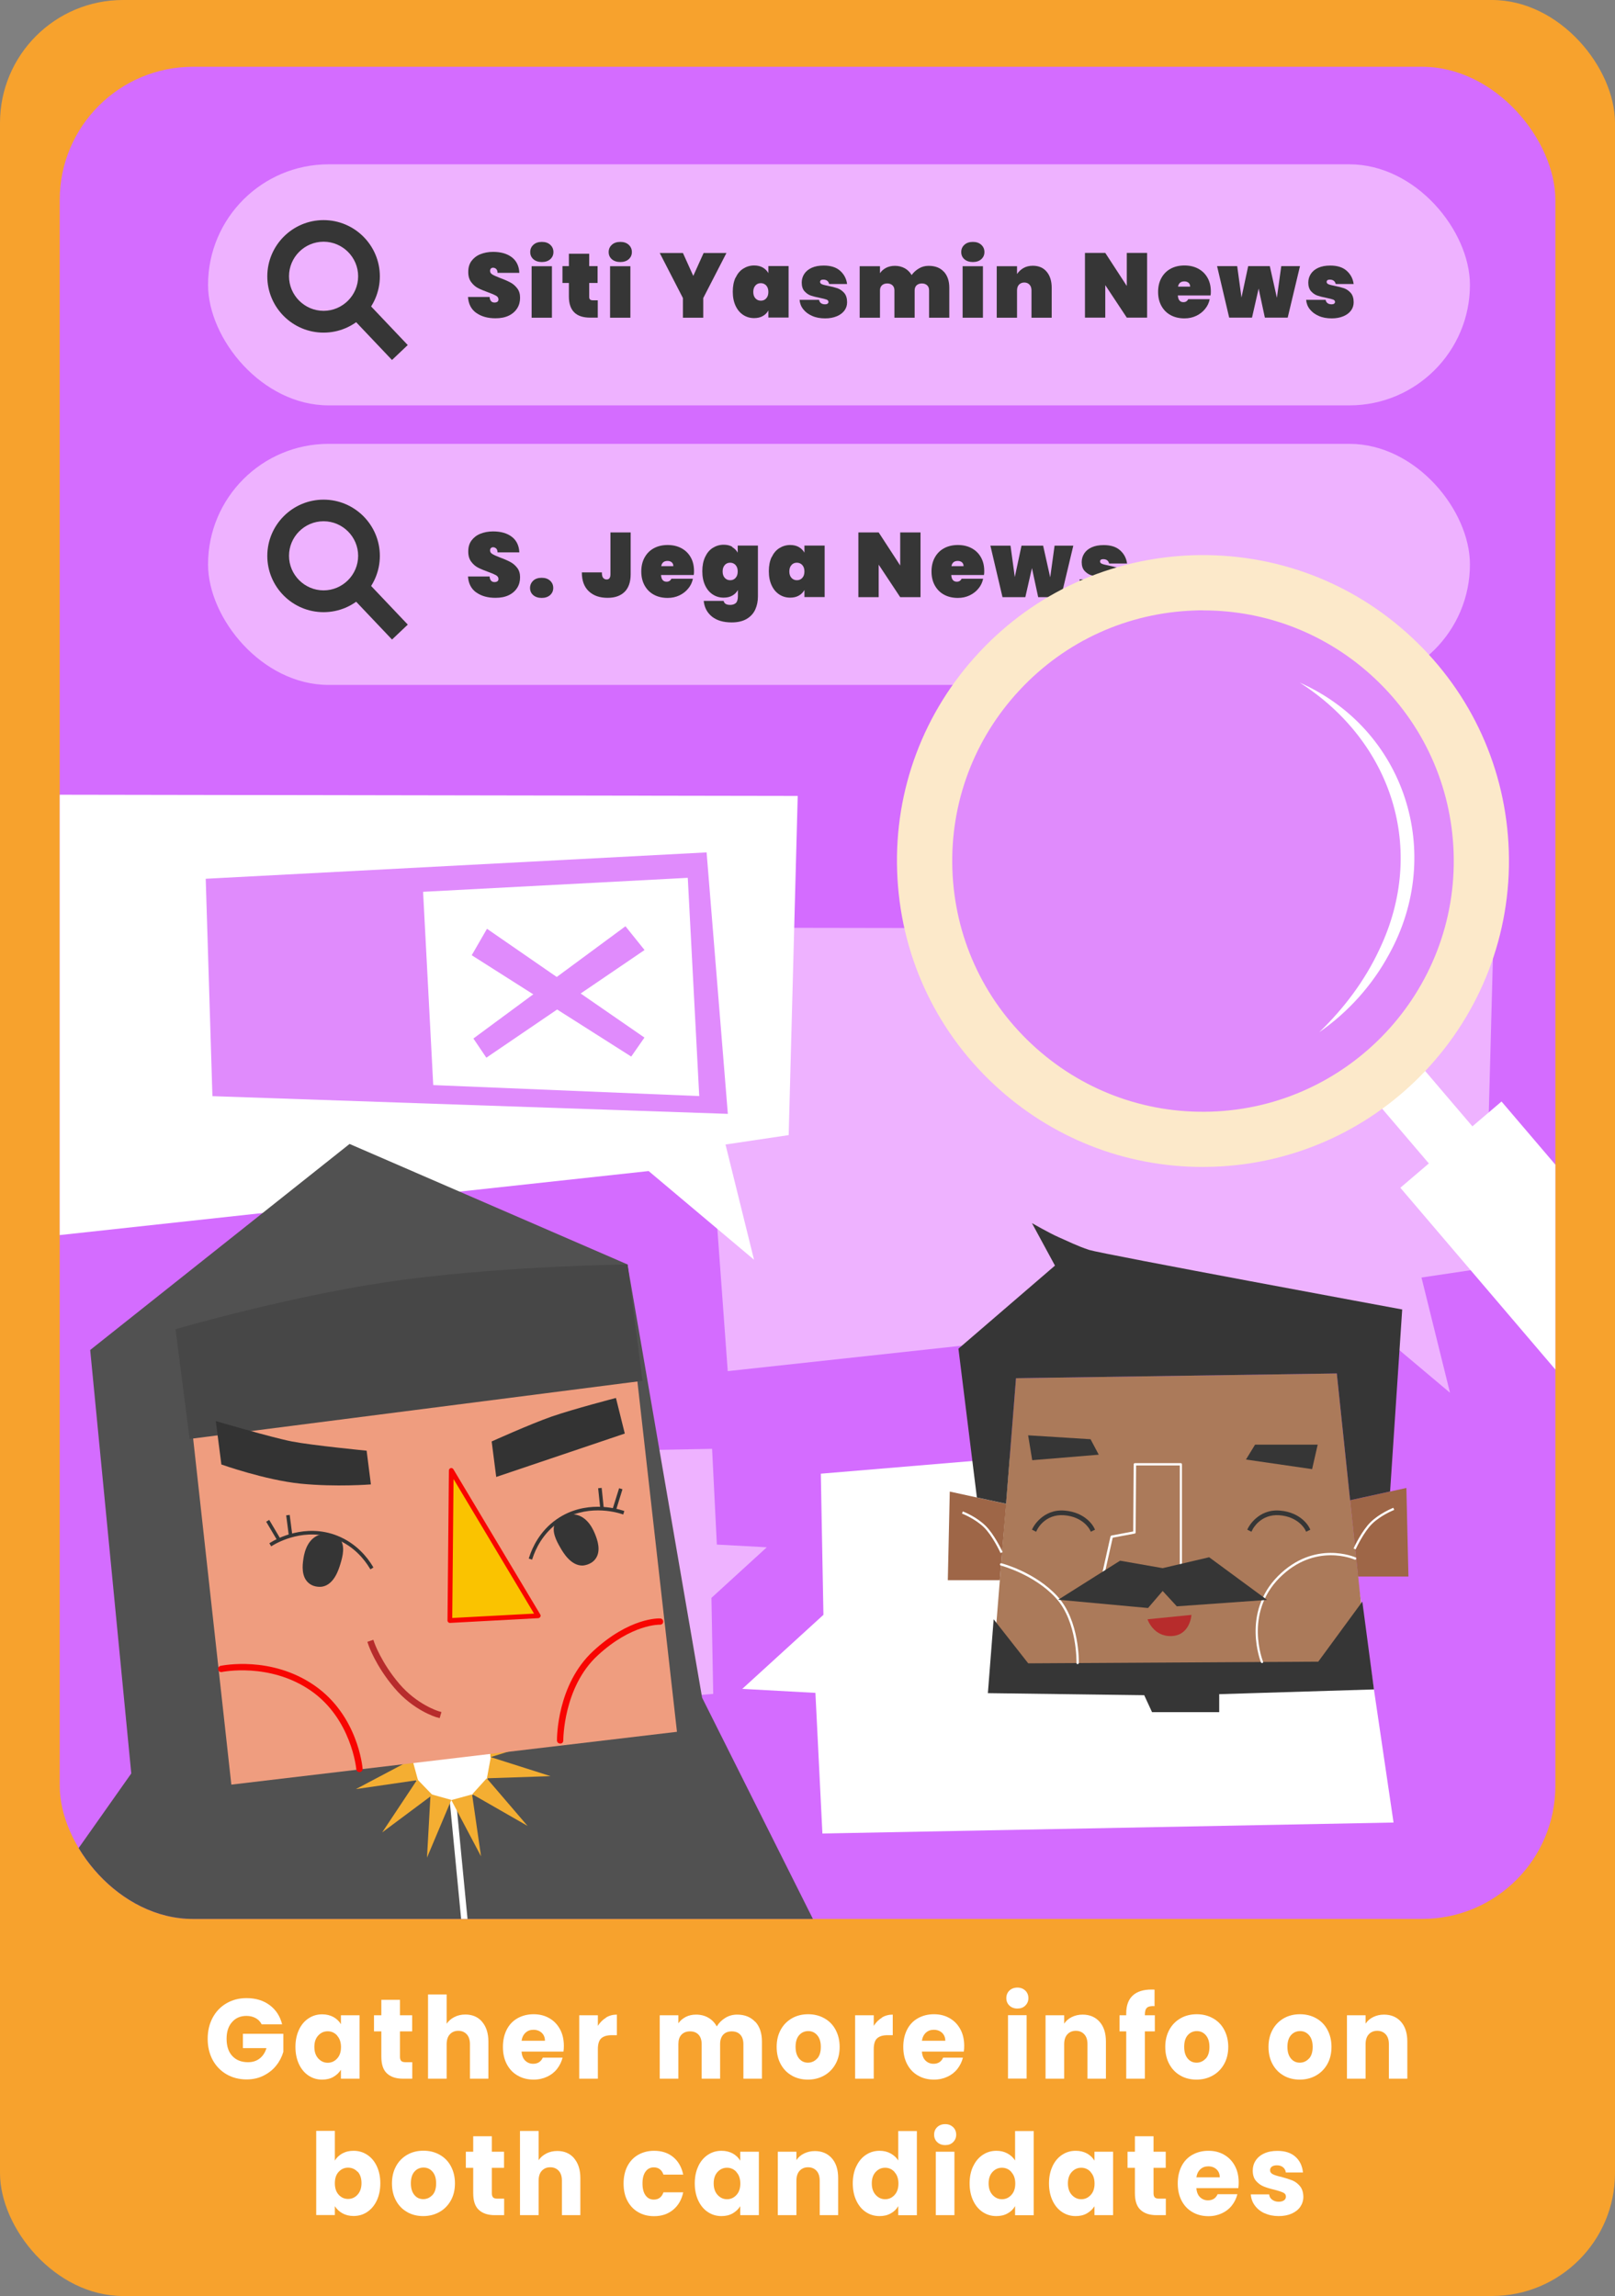 <?xml version="1.0" encoding="UTF-8"?>
<svg id="Layer_2" data-name="Layer 2" xmlns="http://www.w3.org/2000/svg" xmlns:xlink="http://www.w3.org/1999/xlink" viewBox="0 0 173.34 246.49">
  <rect x="0" y="0" width="173.34" height="246.49" fill="#808080" stroke="none"/>
  <defs>
    <style>
      .cls-1 {
        fill: #fff;
      }

      .cls-2 {
        fill: #ef9d7f;
      }

      .cls-3 {
        fill: #363636;
      }

      .cls-4 {
        fill: #eeb2ff;
      }

      .cls-5 {
        fill: #fac300;
      }

      .cls-6 {
        fill: #333;
      }

      .cls-7 {
        fill: #fce9ca;
      }

      .cls-8 {
        fill: #f80500;
      }

      .cls-9 {
        fill: #ab7a5a;
      }

      .cls-10 {
        fill: #f4ae32;
      }

      .cls-11 {
        clip-path: url(#clippath);
      }

      .cls-12 {
        fill: none;
      }

      .cls-13 {
        fill: #353535;
      }

      .cls-14 {
        fill: #474747;
      }

      .cls-15 {
        fill: #515151;
      }

      .cls-16 {
        fill: #9e6647;
      }

      .cls-17 {
        fill: #b72c2c;
      }

      .cls-18 {
        fill: #e08bfc;
      }

      .cls-19 {
        fill: #d46cff;
      }

      .cls-20 {
        fill: #f7a22d;
      }
    </style>
    <clipPath id="clippath">
      <rect class="cls-12" x="6.41" y="7.17" width="160.53" height="198.84" rx="14.3" ry="14.3"/>
    </clipPath>
  </defs>
  <rect class="cls-20" width="173.34" height="246.49" rx="13.2" ry="13.2"/>
  <g>
    <path class="cls-1" d="M28.07,217.3c-.15-.29-.36-.5-.64-.65-.28-.15-.6-.23-.98-.23-.65,0-1.16,.22-1.55,.67-.39,.44-.58,1.04-.58,1.78,0,.79,.2,1.41,.61,1.85,.41,.44,.97,.67,1.69,.67,.49,0,.9-.13,1.24-.39s.59-.63,.74-1.12h-2.53v-1.54h4.34v1.94c-.15,.52-.4,1.01-.75,1.45-.35,.45-.8,.81-1.35,1.09-.54,.28-1.16,.42-1.84,.42-.81,0-1.53-.19-2.17-.56-.63-.37-1.13-.89-1.48-1.54-.35-.66-.53-1.41-.53-2.26s.18-1.6,.53-2.26c.35-.66,.85-1.18,1.48-1.55,.63-.37,1.35-.56,2.16-.56,.98,0,1.81,.25,2.48,.75,.67,.5,1.12,1.18,1.34,2.06h-2.21Z"/>
    <path class="cls-1" d="M32.09,217.9c.25-.53,.6-.94,1.03-1.22,.44-.29,.92-.43,1.46-.43,.46,0,.86,.1,1.21,.29,.35,.2,.61,.45,.8,.77v-.96h2v6.81h-2v-.96c-.2,.32-.47,.57-.81,.77-.35,.2-.75,.29-1.21,.29-.53,0-1.01-.14-1.45-.43-.44-.29-.78-.7-1.03-1.23s-.38-1.15-.38-1.85,.13-1.32,.38-1.84Zm4.09,.62c-.28-.3-.61-.45-1.01-.45s-.73,.15-1.01,.45-.42,.71-.42,1.23,.14,.93,.42,1.24c.28,.3,.61,.46,1.01,.46s.73-.15,1.01-.45c.28-.3,.42-.71,.42-1.23s-.14-.93-.42-1.23Z"/>
    <path class="cls-1" d="M44.25,221.39v1.77h-1.02c-.72,0-1.29-.19-1.69-.56-.41-.37-.61-.97-.61-1.81v-2.71h-.79v-1.73h.79v-1.66h2v1.66h1.31v1.73h-1.31v2.74c0,.2,.05,.35,.14,.44,.09,.09,.25,.13,.47,.13h.71Z"/>
    <path class="cls-1" d="M51.74,217.05c.45,.52,.68,1.23,.68,2.13v3.98h-1.98v-3.7c0-.46-.11-.81-.34-1.06-.23-.25-.53-.38-.91-.38s-.68,.13-.91,.38c-.23,.25-.34,.61-.34,1.06v3.7h-2v-9.04h2v3.14c.2-.3,.48-.54,.83-.72,.35-.18,.74-.27,1.18-.27,.75,0,1.35,.26,1.8,.78Z"/>
    <path class="cls-1" d="M60.5,220.25h-4.52c.03,.42,.16,.75,.39,.97s.51,.34,.85,.34c.5,0,.84-.22,1.04-.66h2.12c-.11,.45-.31,.85-.59,1.21s-.64,.64-1.07,.84c-.43,.2-.91,.31-1.44,.31-.64,0-1.21-.14-1.71-.43-.5-.28-.89-.69-1.17-1.22s-.42-1.15-.42-1.86,.14-1.33,.41-1.86,.66-.94,1.16-1.22,1.07-.43,1.72-.43,1.19,.14,1.68,.42c.49,.28,.87,.67,1.15,1.18,.28,.51,.42,1.11,.42,1.8,0,.2-.01,.4-.04,.61Zm-2.01-1.16c0-.36-.12-.64-.35-.86-.23-.21-.53-.32-.88-.32s-.62,.1-.85,.31-.37,.49-.43,.87h2.5Z"/>
    <path class="cls-1" d="M65.04,216.6c.35-.22,.74-.32,1.17-.32v2.21h-.55c-.5,0-.87,.11-1.12,.33-.25,.22-.37,.62-.37,1.18v3.16h-2v-6.81h2v1.14c.23-.37,.53-.67,.88-.88Z"/>
    <path class="cls-1" d="M81.06,217.04c.48,.51,.72,1.23,.72,2.14v3.98h-1.99v-3.7c0-.44-.11-.78-.33-1.02s-.53-.36-.92-.36-.7,.12-.92,.36-.33,.58-.33,1.02v3.7h-1.98v-3.7c0-.44-.11-.78-.33-1.02s-.53-.36-.92-.36-.69,.12-.92,.36-.33,.58-.33,1.02v3.7h-2v-6.81h2v.86c.2-.29,.47-.51,.79-.68,.33-.17,.7-.25,1.11-.25,.49,0,.93,.11,1.31,.33s.69,.53,.91,.94c.23-.38,.53-.68,.92-.92,.39-.24,.81-.35,1.27-.35,.81,0,1.45,.26,1.93,.77Z"/>
    <path class="cls-1" d="M85,222.83c-.51-.28-.91-.69-1.2-1.22s-.44-1.15-.44-1.86,.15-1.32,.44-1.85,.7-.94,1.21-1.23,1.09-.43,1.73-.43,1.21,.14,1.73,.43,.92,.69,1.21,1.23,.44,1.15,.44,1.85-.15,1.32-.45,1.85-.71,.94-1.23,1.23c-.52,.29-1.1,.43-1.73,.43s-1.21-.14-1.72-.43Zm2.7-1.82c.27-.29,.4-.71,.4-1.26s-.13-.96-.39-1.26-.58-.44-.96-.44-.71,.14-.97,.43-.39,.71-.39,1.26,.13,.96,.38,1.26,.57,.44,.95,.44,.71-.15,.98-.44Z"/>
    <path class="cls-1" d="M94.65,216.6c.35-.22,.74-.32,1.17-.32v2.21h-.55c-.5,0-.87,.11-1.12,.33-.25,.22-.37,.62-.37,1.18v3.16h-2v-6.81h2v1.14c.23-.37,.53-.67,.88-.88Z"/>
    <path class="cls-1" d="M103.47,220.25h-4.52c.03,.42,.16,.75,.39,.97s.51,.34,.85,.34c.5,0,.84-.22,1.04-.66h2.12c-.11,.45-.31,.85-.59,1.21s-.64,.64-1.07,.84c-.43,.2-.91,.31-1.44,.31-.64,0-1.21-.14-1.71-.43-.5-.28-.89-.69-1.17-1.22s-.42-1.15-.42-1.86,.14-1.33,.41-1.86,.66-.94,1.16-1.22,1.07-.43,1.72-.43,1.19,.14,1.68,.42c.49,.28,.87,.67,1.15,1.18,.28,.51,.42,1.11,.42,1.8,0,.2-.01,.4-.04,.61Zm-2.01-1.16c0-.36-.12-.64-.35-.86-.23-.21-.53-.32-.88-.32s-.62,.1-.85,.31-.37,.49-.43,.87h2.5Z"/>
    <path class="cls-1" d="M108.34,215.31c-.22-.21-.33-.48-.33-.8s.11-.6,.33-.81,.51-.32,.86-.32,.62,.11,.85,.32c.22,.22,.33,.49,.33,.81s-.11,.58-.33,.8c-.22,.22-.5,.32-.85,.32s-.64-.11-.86-.32Zm1.85,1.03v6.81h-2v-6.81h2Z"/>
    <path class="cls-1" d="M118.02,217.05c.46,.52,.68,1.23,.68,2.13v3.98h-1.98v-3.7c0-.46-.11-.81-.34-1.06-.23-.25-.53-.38-.91-.38s-.68,.13-.91,.38c-.23,.25-.34,.61-.34,1.06v3.7h-2v-6.81h2v.9c.2-.3,.47-.54,.82-.71s.73-.26,1.16-.26c.76,0,1.37,.26,1.83,.78Z"/>
    <path class="cls-1" d="M123.95,218.08h-1.07v5.08h-2v-5.08h-.72v-1.73h.72v-.2c0-.84,.23-1.48,.69-1.91s1.13-.65,2.02-.65c.15,0,.26,0,.33,.01v1.77c-.38-.02-.65,.03-.81,.17-.16,.14-.23,.39-.23,.75v.06h1.07v1.73Z"/>
    <path class="cls-1" d="M126.71,222.83c-.51-.28-.91-.69-1.2-1.22s-.44-1.15-.44-1.86,.15-1.32,.44-1.85,.7-.94,1.21-1.23,1.09-.43,1.73-.43,1.21,.14,1.73,.43,.92,.69,1.21,1.23,.44,1.15,.44,1.85-.15,1.32-.45,1.85-.71,.94-1.23,1.23c-.52,.29-1.1,.43-1.73,.43s-1.21-.14-1.72-.43Zm2.7-1.82c.27-.29,.4-.71,.4-1.26s-.13-.96-.39-1.26-.58-.44-.96-.44-.71,.14-.97,.43-.39,.71-.39,1.26,.13,.96,.38,1.26,.57,.44,.95,.44,.71-.15,.98-.44Z"/>
    <path class="cls-1" d="M137.79,222.83c-.51-.28-.91-.69-1.2-1.22s-.44-1.15-.44-1.86,.15-1.32,.44-1.85,.7-.94,1.21-1.23,1.09-.43,1.73-.43,1.21,.14,1.73,.43,.92,.69,1.21,1.23,.44,1.15,.44,1.85-.15,1.32-.45,1.85-.71,.94-1.23,1.23c-.52,.29-1.1,.43-1.73,.43s-1.21-.14-1.72-.43Zm2.7-1.82c.27-.29,.4-.71,.4-1.26s-.13-.96-.39-1.26-.58-.44-.96-.44-.71,.14-.97,.43-.39,.71-.39,1.26,.13,.96,.38,1.26,.57,.44,.95,.44,.71-.15,.98-.44Z"/>
    <path class="cls-1" d="M150.37,217.05c.46,.52,.68,1.23,.68,2.13v3.98h-1.98v-3.7c0-.46-.11-.81-.34-1.06-.23-.25-.53-.38-.91-.38s-.68,.13-.91,.38c-.23,.25-.34,.61-.34,1.06v3.7h-2v-6.81h2v.9c.2-.3,.47-.54,.82-.71s.73-.26,1.16-.26c.76,0,1.37,.26,1.83,.78Z"/>
    <path class="cls-1" d="M36.75,231.19c.35-.2,.75-.29,1.2-.29,.54,0,1.02,.14,1.46,.43s.78,.69,1.03,1.22,.38,1.14,.38,1.84-.13,1.32-.38,1.85-.6,.94-1.03,1.23-.92,.43-1.46,.43c-.46,0-.86-.1-1.2-.29s-.61-.45-.81-.76v.95h-2v-9.04h2v3.19c.19-.32,.46-.57,.81-.77Zm1.63,1.97c-.28-.3-.62-.45-1.02-.45s-.73,.15-1.01,.45c-.28,.3-.41,.71-.41,1.23s.14,.93,.41,1.23c.28,.3,.61,.45,1.01,.45s.74-.15,1.02-.46c.28-.31,.42-.72,.42-1.24s-.14-.93-.41-1.23Z"/>
    <path class="cls-1" d="M43.71,237.48c-.51-.28-.91-.69-1.2-1.22s-.44-1.15-.44-1.86,.15-1.32,.44-1.85,.7-.94,1.21-1.23,1.09-.43,1.73-.43,1.21,.14,1.73,.43,.92,.69,1.21,1.23,.44,1.15,.44,1.85-.15,1.32-.45,1.85-.71,.94-1.23,1.23c-.52,.29-1.1,.43-1.73,.43s-1.21-.14-1.72-.43Zm2.7-1.82c.27-.29,.4-.71,.4-1.26s-.13-.96-.39-1.26-.58-.44-.96-.44-.71,.14-.97,.43-.39,.71-.39,1.26,.13,.96,.38,1.26,.57,.44,.95,.44,.71-.15,.98-.44Z"/>
    <path class="cls-1" d="M54.11,236.04v1.77h-1.02c-.72,0-1.29-.19-1.69-.56-.41-.37-.61-.97-.61-1.81v-2.71h-.79v-1.73h.79v-1.66h2v1.66h1.31v1.73h-1.31v2.74c0,.2,.05,.35,.14,.44,.09,.09,.25,.13,.47,.13h.71Z"/>
    <path class="cls-1" d="M61.61,231.7c.45,.52,.68,1.23,.68,2.13v3.98h-1.98v-3.7c0-.46-.11-.81-.34-1.06-.23-.25-.53-.38-.91-.38s-.68,.13-.91,.38c-.23,.25-.34,.61-.34,1.06v3.7h-2v-9.04h2v3.14c.2-.3,.48-.54,.83-.72,.35-.18,.74-.27,1.18-.27,.75,0,1.35,.26,1.8,.78Z"/>
    <path class="cls-1" d="M67.34,232.55c.28-.53,.66-.94,1.16-1.22s1.06-.43,1.7-.43c.82,0,1.5,.22,2.05,.67s.91,1.08,1.08,1.89h-2.12c-.18-.52-.53-.78-1.04-.78-.37,0-.66,.15-.88,.45-.22,.3-.33,.72-.33,1.28s.11,.98,.33,1.28,.51,.45,.88,.45c.51,0,.86-.26,1.04-.78h2.12c-.17,.8-.53,1.42-1.09,1.88s-1.23,.68-2.04,.68c-.64,0-1.21-.14-1.7-.43-.49-.28-.88-.69-1.16-1.22s-.41-1.15-.41-1.86,.14-1.33,.41-1.86Z"/>
    <path class="cls-1" d="M74.95,232.55c.25-.53,.6-.94,1.03-1.22,.44-.29,.92-.43,1.46-.43,.46,0,.86,.1,1.21,.29,.35,.2,.61,.45,.8,.77v-.96h2v6.81h-2v-.96c-.2,.32-.47,.57-.81,.77-.35,.2-.75,.29-1.21,.29-.53,0-1.01-.14-1.45-.43-.44-.29-.78-.7-1.03-1.23s-.38-1.15-.38-1.85,.13-1.32,.38-1.84Zm4.09,.62c-.28-.3-.61-.45-1.01-.45s-.73,.15-1.01,.45-.42,.71-.42,1.23,.14,.93,.42,1.24c.28,.3,.61,.46,1.01,.46s.73-.15,1.01-.45c.28-.3,.42-.71,.42-1.23s-.14-.93-.42-1.23Z"/>
    <path class="cls-1" d="M89.28,231.7c.46,.52,.68,1.23,.68,2.13v3.98h-1.98v-3.7c0-.46-.11-.81-.34-1.06-.23-.25-.53-.38-.91-.38s-.68,.13-.91,.38c-.23,.25-.34,.61-.34,1.06v3.7h-2v-6.81h2v.9c.2-.3,.47-.54,.82-.71s.73-.26,1.16-.26c.76,0,1.37,.26,1.83,.78Z"/>
    <path class="cls-1" d="M91.92,232.55c.25-.53,.6-.94,1.03-1.22,.44-.29,.92-.43,1.46-.43,.43,0,.82,.09,1.17,.28,.35,.19,.63,.44,.83,.76v-3.16h2v9.04h-2v-.98c-.19,.33-.45,.59-.8,.78-.35,.2-.75,.29-1.21,.29-.54,0-1.02-.14-1.46-.43-.44-.29-.78-.7-1.03-1.23s-.38-1.15-.38-1.85,.13-1.32,.38-1.84Zm4.09,.62c-.28-.3-.61-.45-1.01-.45s-.73,.15-1.01,.45-.42,.71-.42,1.23,.14,.93,.42,1.24c.28,.3,.61,.46,1.01,.46s.73-.15,1.01-.45c.28-.3,.42-.71,.42-1.23s-.14-.93-.42-1.23Z"/>
    <path class="cls-1" d="M100.59,229.97c-.22-.21-.33-.48-.33-.8s.11-.6,.33-.81,.51-.32,.86-.32,.62,.11,.85,.32c.22,.22,.33,.49,.33,.81s-.11,.58-.33,.8c-.22,.22-.5,.32-.85,.32s-.64-.11-.86-.32Zm1.85,1.03v6.81h-2v-6.81h2Z"/>
    <path class="cls-1" d="M104.46,232.55c.25-.53,.6-.94,1.03-1.22,.44-.29,.92-.43,1.46-.43,.43,0,.82,.09,1.17,.28,.35,.19,.63,.44,.83,.76v-3.16h2v9.04h-2v-.98c-.19,.33-.45,.59-.8,.78-.35,.2-.75,.29-1.21,.29-.54,0-1.02-.14-1.46-.43-.44-.29-.78-.7-1.03-1.23s-.38-1.15-.38-1.85,.13-1.32,.38-1.84Zm4.09,.62c-.28-.3-.61-.45-1.01-.45s-.73,.15-1.01,.45-.42,.71-.42,1.23,.14,.93,.42,1.24c.28,.3,.61,.46,1.01,.46s.73-.15,1.01-.45c.28-.3,.42-.71,.42-1.23s-.14-.93-.42-1.23Z"/>
    <path class="cls-1" d="M112.97,232.55c.25-.53,.6-.94,1.03-1.22,.44-.29,.92-.43,1.46-.43,.46,0,.86,.1,1.21,.29,.35,.2,.61,.45,.8,.77v-.96h2v6.81h-2v-.96c-.2,.32-.47,.57-.81,.77-.35,.2-.75,.29-1.21,.29-.53,0-1.01-.14-1.45-.43-.44-.29-.78-.7-1.03-1.23s-.38-1.15-.38-1.85,.13-1.32,.38-1.84Zm4.09,.62c-.28-.3-.61-.45-1.01-.45s-.73,.15-1.01,.45-.42,.71-.42,1.23,.14,.93,.42,1.24c.28,.3,.61,.46,1.01,.46s.73-.15,1.01-.45c.28-.3,.42-.71,.42-1.23s-.14-.93-.42-1.23Z"/>
    <path class="cls-1" d="M125.13,236.04v1.77h-1.02c-.72,0-1.29-.19-1.69-.56-.41-.37-.61-.97-.61-1.81v-2.71h-.79v-1.73h.79v-1.66h2v1.66h1.31v1.73h-1.31v2.74c0,.2,.05,.35,.14,.44,.09,.09,.25,.13,.47,.13h.71Z"/>
    <path class="cls-1" d="M132.93,234.91h-4.52c.03,.42,.16,.75,.39,.97s.51,.34,.85,.34c.5,0,.84-.22,1.04-.66h2.12c-.11,.45-.31,.85-.59,1.21s-.64,.64-1.07,.84c-.43,.2-.91,.31-1.44,.31-.64,0-1.21-.14-1.71-.43-.5-.28-.89-.69-1.17-1.22s-.42-1.15-.42-1.86,.14-1.33,.41-1.86,.66-.94,1.16-1.22,1.07-.43,1.72-.43,1.19,.14,1.68,.42c.49,.28,.87,.67,1.15,1.18,.28,.51,.42,1.11,.42,1.8,0,.2-.01,.4-.04,.61Zm-2.01-1.16c0-.36-.12-.64-.35-.86-.23-.21-.53-.32-.88-.32s-.62,.1-.85,.31-.37,.49-.43,.87h2.5Z"/>
    <path class="cls-1" d="M135.73,237.61c-.44-.2-.79-.48-1.05-.84-.26-.35-.4-.75-.43-1.19h1.97c.02,.24,.13,.43,.32,.57s.42,.22,.69,.22c.25,0,.44-.05,.58-.15,.14-.1,.21-.23,.21-.4,0-.2-.1-.34-.29-.43-.2-.09-.51-.2-.95-.31-.47-.11-.86-.23-1.17-.36-.31-.13-.58-.33-.81-.6-.23-.27-.34-.64-.34-1.1,0-.39,.1-.75,.31-1.07,.21-.32,.51-.58,.91-.76,.4-.19,.88-.28,1.43-.28,.82,0,1.46,.21,1.93,.63,.47,.42,.74,.99,.81,1.69h-1.84c-.03-.24-.13-.42-.3-.56-.17-.14-.39-.21-.66-.21-.23,0-.41,.05-.54,.14-.12,.09-.19,.22-.19,.38,0,.2,.1,.34,.3,.44s.51,.2,.93,.29c.48,.13,.88,.26,1.18,.38,.3,.13,.57,.33,.8,.61,.23,.28,.35,.66,.36,1.13,0,.4-.11,.76-.32,1.07-.21,.31-.52,.56-.92,.74-.4,.18-.87,.27-1.4,.27-.57,0-1.07-.1-1.52-.31Z"/>
  </g>
  <rect class="cls-19" x="6.41" y="7.17" width="160.53" height="198.84" rx="14.3" ry="14.3"/>
  <g class="cls-11">
    <g>
      <path class="cls-4" d="M144.32,140c3.77,3.17,7.54,6.34,11.31,9.52-1.02-4.12-2.04-8.25-3.06-12.37,2.26-.34,4.52-.67,6.78-1.01,.32-12.14,.64-24.27,.97-36.41-28.56-.05-57.13-.09-85.69-.14,1.16,15.87,2.32,31.74,3.48,47.61,22.07-2.4,44.14-4.8,66.21-7.2Z"/>
      <rect class="cls-4" x="22.33" y="17.64" width="135.44" height="25.88" rx="12.94" ry="12.94"/>
      <g>
        <path class="cls-3" d="M34.73,35.71c-3.33,0-6.04-2.71-6.04-6.04s2.71-6.04,6.04-6.04,6.04,2.71,6.04,6.04-2.71,6.04-6.04,6.04Zm0-9.76c-2.05,0-3.71,1.67-3.71,3.71s1.67,3.71,3.71,3.71,3.71-1.67,3.71-3.71-1.67-3.71-3.71-3.71Z"/>
        <rect class="cls-3" x="39.45" y="32.06" width="2.33" height="6.71" transform="translate(-13.23 37.67) rotate(-43.49)"/>
      </g>
      <g>
        <path class="cls-3" d="M51.11,33.59c-.54-.39-.83-.96-.88-1.71h2.32c.03,.4,.21,.6,.53,.6,.12,0,.22-.03,.3-.08s.12-.14,.12-.26c0-.16-.09-.3-.27-.4-.18-.1-.45-.22-.82-.35-.44-.16-.81-.31-1.1-.46-.29-.15-.54-.37-.75-.66-.21-.29-.31-.66-.3-1.11,0-.45,.12-.84,.35-1.15s.55-.56,.95-.72c.4-.16,.86-.25,1.36-.25,.85,0,1.53,.2,2.03,.59,.5,.39,.76,.95,.79,1.66h-2.34c0-.2-.06-.34-.15-.42s-.2-.13-.33-.13c-.09,0-.17,.03-.23,.09-.06,.06-.09,.15-.09,.26,0,.16,.09,.29,.26,.39,.17,.1,.45,.22,.83,.37,.44,.16,.8,.32,1.08,.47,.29,.15,.53,.36,.74,.63,.21,.27,.31,.61,.31,1.01,0,.43-.1,.81-.31,1.14s-.51,.6-.91,.79c-.4,.19-.87,.28-1.42,.28-.83,0-1.52-.19-2.06-.58Z"/>
        <path class="cls-3" d="M57.25,27.83c-.23-.2-.34-.46-.34-.77s.11-.57,.34-.78c.23-.21,.53-.31,.91-.31s.67,.1,.9,.31c.23,.21,.34,.47,.34,.78s-.11,.56-.34,.77c-.23,.2-.53,.3-.9,.3s-.68-.1-.91-.3Zm1.99,.75v5.53h-2.18v-5.53h2.18Z"/>
        <path class="cls-3" d="M64.16,32.25v1.85h-.82c-1.52,0-2.28-.76-2.28-2.27v-1.45h-.69v-1.81h.69v-1.33h2.18v1.33h.9v1.81h-.9v1.49c0,.13,.03,.23,.09,.28,.06,.06,.17,.09,.31,.09h.52Z"/>
        <path class="cls-3" d="M65.67,27.83c-.23-.2-.34-.46-.34-.77s.11-.57,.34-.78c.23-.21,.53-.31,.91-.31s.67,.1,.9,.31c.23,.21,.34,.47,.34,.78s-.11,.56-.34,.77c-.23,.2-.53,.3-.9,.3s-.68-.1-.91-.3Zm1.99,.75v5.53h-2.18v-5.53h2.18Z"/>
        <path class="cls-3" d="M77.97,27.16l-2.49,4.84v2.11h-2.18v-2.11l-2.49-4.84h2.49l1.11,2.46,1.11-2.46h2.45Z"/>
        <path class="cls-3" d="M78.95,29.82c.2-.43,.47-.76,.82-.98s.74-.34,1.17-.34c.36,0,.67,.07,.93,.22,.26,.15,.46,.35,.6,.6v-.76h2.17v5.53h-2.17v-.76c-.14,.25-.34,.46-.6,.6-.26,.15-.57,.22-.93,.22-.43,0-.82-.11-1.17-.34-.35-.23-.62-.55-.82-.98-.2-.43-.3-.93-.3-1.52s.1-1.09,.3-1.52Zm3.29,.83c-.15-.16-.34-.25-.58-.25s-.43,.08-.58,.25-.23,.39-.23,.69,.08,.52,.23,.69c.15,.16,.34,.25,.58,.25s.43-.08,.58-.25c.15-.16,.23-.39,.23-.69s-.08-.52-.23-.69Z"/>
        <path class="cls-3" d="M87.18,33.92c-.4-.17-.72-.41-.96-.71s-.37-.64-.4-1.02h2.09c.03,.16,.1,.28,.21,.36,.11,.08,.26,.12,.44,.12,.11,0,.2-.02,.26-.07,.07-.05,.1-.11,.1-.18,0-.12-.07-.21-.21-.26-.14-.05-.37-.11-.7-.18-.4-.08-.73-.16-.99-.25-.26-.09-.48-.25-.68-.47-.19-.22-.29-.53-.29-.92,0-.34,.09-.65,.27-.93,.18-.28,.45-.5,.8-.66s.78-.24,1.29-.24c.75,0,1.33,.18,1.75,.55s.68,.84,.76,1.43h-1.93c-.03-.15-.1-.27-.21-.35-.1-.08-.25-.12-.42-.12-.11,0-.2,.02-.25,.06-.06,.04-.09,.11-.09,.19,0,.11,.07,.19,.21,.25,.14,.06,.36,.11,.66,.17,.4,.08,.74,.17,1.01,.26,.27,.1,.51,.27,.72,.51,.2,.24,.3,.57,.3,.99,0,.33-.09,.62-.28,.88-.19,.26-.46,.47-.82,.62s-.77,.23-1.25,.23c-.52,0-.99-.08-1.39-.26Z"/>
        <path class="cls-3" d="M101.31,29.17c.39,.43,.58,1,.58,1.73v3.21h-2.17v-2.93c0-.24-.07-.42-.21-.55-.14-.13-.33-.2-.56-.2s-.43,.07-.57,.2c-.14,.13-.21,.32-.21,.55v2.93h-2.17v-2.93c0-.24-.07-.42-.21-.55-.14-.13-.33-.2-.56-.2s-.43,.07-.57,.2c-.14,.13-.21,.32-.21,.55v2.93h-2.18v-5.53h2.18v.75c.16-.24,.37-.42,.64-.57,.27-.14,.59-.22,.96-.22,.4,0,.75,.09,1.06,.26s.55,.42,.74,.73c.2-.29,.46-.52,.78-.71,.31-.19,.66-.28,1.04-.28,.71,0,1.25,.21,1.64,.64Z"/>
        <path class="cls-3" d="M103.51,27.83c-.23-.2-.34-.46-.34-.77s.11-.57,.34-.78c.23-.21,.53-.31,.91-.31s.67,.1,.9,.31c.23,.21,.34,.47,.34,.78s-.11,.56-.34,.77c-.23,.2-.53,.3-.9,.3s-.68-.1-.91-.3Zm1.99,.75v5.53h-2.18v-5.53h2.18Z"/>
        <path class="cls-3" d="M112.34,29.17c.36,.43,.54,1,.54,1.73v3.21h-2.17v-2.93c0-.26-.07-.47-.21-.62s-.33-.23-.56-.23-.43,.08-.57,.23c-.14,.15-.21,.36-.21,.62v2.93h-2.18v-5.53h2.18v.84c.17-.26,.4-.47,.68-.64,.28-.16,.62-.25,1.01-.25,.63,0,1.13,.21,1.49,.64Z"/>
        <path class="cls-3" d="M123.12,34.1h-2.18l-2.31-3.49v3.49h-2.18v-6.95h2.18l2.31,3.55v-3.55h2.18v6.95Z"/>
        <path class="cls-3" d="M129.92,31.72h-3.5c.03,.48,.23,.72,.6,.72,.24,0,.41-.11,.51-.32h2.31c-.08,.39-.24,.74-.5,1.05-.25,.31-.57,.56-.95,.74-.38,.18-.8,.27-1.26,.27-.55,0-1.04-.11-1.47-.34-.43-.23-.76-.56-1-.99-.24-.43-.36-.93-.36-1.51s.12-1.08,.36-1.51c.24-.43,.57-.76,1-.99,.43-.23,.92-.34,1.47-.34s1.04,.11,1.47,.34,.76,.55,1,.97c.24,.42,.36,.91,.36,1.48,0,.15,0,.29-.03,.43Zm-2.18-.95c0-.18-.06-.32-.18-.42-.12-.09-.26-.14-.44-.14-.39,0-.61,.19-.68,.56h1.29Z"/>
        <path class="cls-3" d="M139.53,28.57l-1.32,5.53h-2.45l-.67-3.12-.71,3.12h-2.45l-1.3-5.53h2.16l.46,3.37,.72-3.37h2.32l.76,3.4,.47-3.4h2.01Z"/>
        <path class="cls-3" d="M141.55,33.92c-.4-.17-.72-.41-.96-.71s-.37-.64-.4-1.02h2.09c.03,.16,.1,.28,.21,.36,.11,.08,.26,.12,.44,.12,.11,0,.2-.02,.26-.07,.07-.05,.1-.11,.1-.18,0-.12-.07-.21-.21-.26-.14-.05-.37-.11-.7-.18-.4-.08-.73-.16-.99-.25-.26-.09-.48-.25-.68-.47-.19-.22-.29-.53-.29-.92,0-.34,.09-.65,.27-.93,.18-.28,.45-.5,.8-.66s.78-.24,1.29-.24c.75,0,1.33,.18,1.75,.55s.68,.84,.76,1.43h-1.93c-.03-.15-.1-.27-.21-.35-.1-.08-.25-.12-.42-.12-.11,0-.2,.02-.25,.06-.06,.04-.09,.11-.09,.19,0,.11,.07,.19,.21,.25,.14,.06,.36,.11,.66,.17,.4,.08,.74,.17,1.01,.26,.27,.1,.51,.27,.72,.51,.2,.24,.3,.57,.3,.99,0,.33-.09,.62-.28,.88-.19,.26-.46,.47-.82,.62s-.77,.23-1.25,.23c-.52,0-.99-.08-1.39-.26Z"/>
      </g>
      <rect class="cls-4" x="22.33" y="47.65" width="135.44" height="25.88" rx="12.94" ry="12.94"/>
      <g>
        <path class="cls-3" d="M34.73,65.72c-3.33,0-6.04-2.71-6.04-6.04s2.71-6.04,6.04-6.04,6.04,2.71,6.04,6.04-2.71,6.04-6.04,6.04Zm0-9.76c-2.05,0-3.71,1.67-3.71,3.71s1.67,3.71,3.71,3.71,3.71-1.67,3.71-3.71-1.67-3.71-3.71-3.71Z"/>
        <rect class="cls-3" x="39.45" y="62.07" width="2.33" height="6.71" transform="translate(-33.88 45.91) rotate(-43.49)"/>
      </g>
      <path class="cls-4" d="M82.29,166.12c-1.98,1.81-3.96,3.61-5.93,5.42,.06,3.44,.13,6.88,.19,10.31-12.54,1.05-25.09,2.1-37.63,3.15-1.41-9.55-2.81-19.1-4.22-28.65,13.91-.27,27.82-.54,41.73-.81,.17,3.43,.34,6.86,.51,10.28,1.79,.1,3.57,.19,5.36,.29Z"/>
      <g>
        <path class="cls-3" d="M51.11,63.6c-.54-.39-.83-.96-.88-1.71h2.32c.03,.4,.21,.6,.53,.6,.12,0,.22-.03,.3-.08s.12-.14,.12-.26c0-.16-.09-.3-.27-.4-.18-.1-.45-.22-.82-.35-.44-.16-.81-.31-1.1-.46-.29-.15-.54-.37-.75-.66-.21-.29-.31-.66-.3-1.11,0-.45,.12-.84,.35-1.15s.55-.56,.95-.72c.4-.16,.86-.25,1.36-.25,.85,0,1.53,.2,2.03,.59,.5,.39,.76,.95,.79,1.66h-2.34c0-.2-.06-.34-.15-.42s-.2-.13-.33-.13c-.09,0-.17,.03-.23,.09-.06,.06-.09,.15-.09,.26,0,.16,.09,.29,.26,.39,.17,.1,.45,.22,.83,.37,.44,.16,.8,.32,1.08,.47,.29,.15,.53,.36,.74,.63,.21,.27,.31,.61,.31,1.01,0,.43-.1,.81-.31,1.14s-.51,.6-.91,.79c-.4,.19-.87,.28-1.42,.28-.83,0-1.52-.19-2.06-.58Z"/>
        <path class="cls-3" d="M57.23,63.89c-.23-.2-.34-.46-.34-.77s.12-.57,.34-.78,.53-.31,.91-.31,.67,.1,.9,.31c.23,.21,.34,.47,.34,.78s-.11,.56-.34,.77c-.23,.2-.53,.3-.9,.3s-.68-.1-.91-.3Z"/>
        <path class="cls-3" d="M67.69,57.17v4.48c0,.83-.22,1.46-.65,1.89-.44,.43-1.04,.64-1.83,.64-.84,0-1.51-.23-2.01-.7s-.75-1.14-.75-2.03h2.15c0,.28,.04,.48,.14,.59,.09,.11,.22,.17,.37,.17,.13,0,.23-.04,.3-.13,.07-.08,.11-.23,.11-.44v-4.48h2.17Z"/>
        <path class="cls-3" d="M74.45,61.73h-3.5c.03,.48,.23,.72,.6,.72,.24,0,.41-.11,.51-.32h2.31c-.08,.39-.24,.74-.5,1.05-.25,.31-.57,.56-.95,.74-.38,.18-.8,.27-1.26,.27-.55,0-1.04-.11-1.47-.34-.43-.23-.76-.56-1-.99-.24-.43-.36-.93-.36-1.51s.12-1.08,.36-1.51c.24-.43,.57-.76,1-.99,.43-.23,.92-.34,1.47-.34s1.04,.11,1.47,.34,.76,.55,1,.97c.24,.42,.36,.91,.36,1.48,0,.15,0,.29-.03,.43Zm-2.18-.95c0-.18-.06-.32-.18-.42-.12-.09-.26-.14-.44-.14-.39,0-.61,.19-.68,.56h1.29Z"/>
        <path class="cls-3" d="M78.58,58.73c.26,.15,.46,.35,.6,.6v-.76h2.17v5.44c0,.52-.09,.99-.28,1.41-.19,.43-.5,.77-.92,1.02-.42,.25-.96,.38-1.62,.38-.89,0-1.59-.21-2.11-.62-.52-.42-.82-.98-.89-1.69h2.14c.06,.29,.29,.43,.71,.43,.25,0,.45-.07,.6-.2,.14-.13,.22-.38,.22-.74v-.66c-.14,.25-.34,.46-.6,.6-.26,.15-.57,.22-.93,.22-.43,0-.82-.11-1.17-.34-.35-.23-.62-.55-.82-.98-.2-.43-.3-.93-.3-1.52s.1-1.09,.3-1.52c.2-.43,.47-.76,.82-.98s.74-.34,1.17-.34c.36,0,.67,.07,.93,.22Zm.37,1.93c-.15-.16-.34-.25-.58-.25s-.43,.08-.58,.25-.23,.39-.23,.69,.08,.52,.23,.69c.15,.16,.34,.25,.58,.25s.43-.08,.58-.25c.15-.16,.23-.39,.23-.69s-.08-.52-.23-.69Z"/>
        <path class="cls-3" d="M82.82,59.83c.2-.43,.47-.76,.82-.98s.74-.34,1.17-.34c.36,0,.67,.07,.93,.22,.26,.15,.46,.35,.6,.6v-.76h2.17v5.53h-2.17v-.76c-.14,.25-.34,.46-.6,.6-.26,.15-.57,.22-.93,.22-.43,0-.82-.11-1.17-.34-.35-.23-.62-.55-.82-.98-.2-.43-.3-.93-.3-1.52s.1-1.09,.3-1.52Zm3.29,.83c-.15-.16-.34-.25-.58-.25s-.43,.08-.58,.25-.23,.39-.23,.69,.08,.52,.23,.69c.15,.16,.34,.25,.58,.25s.43-.08,.58-.25c.15-.16,.23-.39,.23-.69s-.08-.52-.23-.69Z"/>
        <path class="cls-3" d="M98.8,64.11h-2.18l-2.31-3.49v3.49h-2.18v-6.95h2.18l2.31,3.55v-3.55h2.18v6.95Z"/>
        <path class="cls-3" d="M105.6,61.73h-3.5c.03,.48,.23,.72,.6,.72,.24,0,.41-.11,.51-.32h2.31c-.08,.39-.24,.74-.5,1.05-.25,.31-.57,.56-.95,.74-.38,.18-.8,.27-1.26,.27-.55,0-1.04-.11-1.47-.34-.43-.23-.76-.56-1-.99-.24-.43-.36-.93-.36-1.51s.12-1.08,.36-1.51c.24-.43,.57-.76,1-.99,.43-.23,.92-.34,1.47-.34s1.04,.11,1.47,.34,.76,.55,1,.97c.24,.42,.36,.91,.36,1.48,0,.15,0,.29-.03,.43Zm-2.18-.95c0-.18-.06-.32-.18-.42-.12-.09-.26-.14-.44-.14-.39,0-.61,.19-.68,.56h1.29Z"/>
        <path class="cls-3" d="M115.2,58.58l-1.32,5.53h-2.45l-.67-3.12-.71,3.12h-2.45l-1.3-5.53h2.16l.46,3.37,.72-3.37h2.32l.76,3.4,.47-3.4h2.01Z"/>
        <path class="cls-3" d="M117.23,63.93c-.4-.17-.72-.41-.96-.71s-.37-.64-.4-1.02h2.09c.03,.16,.1,.28,.21,.36,.11,.08,.26,.12,.44,.12,.11,0,.2-.02,.26-.07,.07-.05,.1-.11,.1-.18,0-.12-.07-.21-.21-.26-.14-.05-.37-.11-.7-.18-.4-.08-.73-.16-.99-.25-.26-.09-.48-.25-.68-.47-.19-.22-.29-.53-.29-.92,0-.34,.09-.65,.27-.93,.18-.28,.45-.5,.8-.66s.78-.24,1.29-.24c.75,0,1.33,.18,1.75,.55s.68,.84,.76,1.43h-1.93c-.03-.15-.1-.27-.21-.35-.1-.08-.25-.12-.42-.12-.11,0-.2,.02-.25,.06-.06,.04-.09,.11-.09,.19,0,.11,.07,.19,.21,.25,.14,.06,.36,.11,.66,.17,.4,.08,.74,.17,1.01,.26,.27,.1,.51,.27,.72,.51,.2,.24,.3,.57,.3,.99,0,.33-.09,.62-.28,.88-.19,.26-.46,.47-.82,.62s-.77,.23-1.25,.23c-.52,0-.99-.08-1.39-.26Z"/>
      </g>
      <path class="cls-1" d="M79.66,181.32c2.91-2.65,5.81-5.3,8.72-7.96-.09-5.05-.19-10.1-.28-15.15,18.42-1.54,36.85-3.09,55.27-4.63,2.07,14.03,4.13,28.05,6.2,42.08-20.43,.39-40.86,.79-61.3,1.18-.25-5.03-.5-10.07-.75-15.1-2.62-.14-5.24-.28-7.87-.43Z"/>
      <path class="cls-1" d="M69.62,125.72c3.77,3.17,7.54,6.34,11.31,9.52-1.02-4.12-2.04-8.25-3.06-12.37,2.26-.34,4.52-.67,6.78-1.01,.32-12.14,.64-24.27,.97-36.41-28.56-.05-57.13-.09-85.69-.14,1.16,15.87,2.32,31.74,3.48,47.61,22.07-2.4,44.14-4.8,66.21-7.2Z"/>
      <g>
        <rect class="cls-1" x="163.84" y="117.27" width="14.27" height="46.99" transform="translate(-50.46 144.57) rotate(-40.45)"/>
        <rect class="cls-1" x="152.42" y="112.56" width="6.14" height="20.22" transform="translate(-42.42 130.2) rotate(-40.45)"/>
        <g>
          <circle class="cls-18" cx="129.13" cy="92.43" r="29.88"/>
          <path class="cls-7" d="M129.1,125.28c-8.36,0-16.28-3.12-22.42-8.86-6.41-6-10.09-14.13-10.39-22.89s2.85-17.13,8.84-23.53c5.99-6.41,14.12-10.09,22.89-10.39,8.78-.28,17.13,2.85,23.53,8.84,6.41,5.99,10.1,14.13,10.39,22.89h0c.6,18.1-13.64,33.32-31.74,33.92-.37,.01-.75,.02-1.12,.02Zm.05-59.76c-.3,0-.61,0-.92,.02-7.19,.24-13.85,3.26-18.76,8.51-4.91,5.25-7.49,12.1-7.25,19.28s3.26,13.85,8.51,18.76c5.25,4.91,12.1,7.49,19.28,7.25,14.83-.49,26.5-12.96,26.01-27.79h0c-.24-7.19-3.26-13.85-8.51-18.76-5.03-4.7-11.52-7.26-18.37-7.26Z"/>
        </g>
        <path class="cls-1" d="M139.5,73.28c11.33,5.03,15.57,18.32,9.61,29.13-1.8,3.35-4.41,6.25-7.52,8.41,2.68-2.58,4.92-5.57,6.48-8.93,5.09-10.7,1.34-22.27-8.57-28.61h0Z"/>
      </g>
      <g>
        <polygon class="cls-9" points="109.05 147.96 143.48 147.45 147.02 181.04 106.36 181.54 109.05 147.96"/>
        <g>
          <polygon class="cls-16" points="144.91 161.06 150.95 159.74 151.17 169.25 145.77 169.25 144.91 161.06"/>
          <path class="cls-1" d="M145.51,166.34l-.23-.1,.05-.11c.03-.07,.84-1.8,1.78-2.72,.95-.93,2.27-1.46,2.32-1.49l.12-.05,.09,.23-.12,.05s-1.33,.54-2.24,1.43c-.91,.89-1.72,2.63-1.73,2.65l-.05,.11Z"/>
        </g>
        <g>
          <polygon class="cls-16" points="107.99 161.45 101.94 160.13 101.73 169.64 107.31 169.64 107.99 161.45"/>
          <path class="cls-1" d="M107.39,166.73l-.05-.11s-.82-1.76-1.73-2.65c-.91-.89-2.23-1.43-2.24-1.43l-.12-.05,.09-.23,.12,.05c.06,.02,1.38,.56,2.32,1.49,.94,.93,1.75,2.65,1.78,2.72l.05,.11-.23,.1Z"/>
        </g>
        <path class="cls-3" d="M144.91,161.06l4.29-.94,1.3-19.54s-32.3-5.97-33.59-6.39-2.45-1.01-3.33-1.39-2.82-1.49-2.82-1.49l2.47,4.56-10.36,8.92,1.98,15.97,3.13,.68,1.07-13.48,34.43-.51,1.43,13.61Z"/>
        <polygon class="cls-3" points="140.83 157.72 141.43 155.09 134.71 155.09 133.73 156.69 140.83 157.72"/>
        <polygon class="cls-3" points="110.79 156.76 110.35 154.09 117.05 154.51 117.93 156.17 110.79 156.76"/>
        <path class="cls-1" d="M118.35,169.43s-.07-.02-.1-.04c-.03-.03-.04-.07-.03-.11l.97-4.33s.05-.09,.1-.1l2.34-.44,.05-7.21c0-.07,.06-.12,.12-.12h4.94c.07,0,.12,.06,.12,.12v11.74c0,.07-.05,.12-.12,.12l-8.41,.36h0Zm1.08-4.35l-.92,4.09,8.12-.34v-11.5h-4.69l-.05,7.19c0,.06-.04,.11-.1,.12l-2.36,.44Zm2.34-.57h0Z"/>
        <path class="cls-3" d="M117.08,164.44l-.11-.22c-.03-.06-.73-1.39-2.76-1.55-2.04-.15-2.86,1.48-2.89,1.55l-.11,.22-.45-.22,.11-.22s1.03-2.02,3.38-1.83c2.33,.18,3.14,1.76,3.17,1.83l.11,.22-.45,.22Z"/>
        <path class="cls-3" d="M140.19,164.44l-.11-.22c-.03-.06-.73-1.39-2.76-1.55-2.03-.15-2.86,1.48-2.89,1.55l-.11,.22-.45-.22,.11-.22s1.02-2.02,3.38-1.83c2.33,.18,3.14,1.76,3.17,1.83l.11,.22-.45,.22Z"/>
        <polygon class="cls-3" points="106.65 173.84 110.36 178.57 141.49 178.39 146.22 171.94 147.47 181.37 130.86 181.88 130.86 183.81 123.65 183.81 122.81 181.99 106.03 181.77 106.65 173.84"/>
        <path class="cls-17" d="M123.17,173.84l4.71-.47s-.13,2.18-2.12,2.27-2.6-1.81-2.6-1.81Z"/>
        <path class="cls-1" d="M135.46,178.55s-.1-.03-.12-.08c-.02-.05-2.11-5.3,1.82-9.26,3.94-3.96,8.29-2.03,8.34-2.01,.06,.03,.09,.1,.06,.17-.03,.06-.1,.09-.17,.06-.04-.02-4.24-1.87-8.06,1.96-3.82,3.84-1.79,8.94-1.77,8.99,.03,.06,0,.14-.07,.16-.02,0-.03,0-.05,0Z"/>
        <path class="cls-1" d="M115.66,178.66h0c-.07,0-.12-.06-.12-.13,0-.04,.11-4.43-2.22-6.98-2.34-2.55-5.87-3.47-5.9-3.48-.07-.02-.11-.08-.09-.15,.02-.07,.09-.11,.15-.09,.04,0,3.64,.94,6.02,3.55,2.4,2.62,2.29,7.11,2.29,7.15,0,.07-.06,.12-.12,.12Z"/>
        <polygon class="cls-3" points="113.58 171.74 120.22 167.55 124.79 168.35 129.78 167.18 136 171.76 126.31 172.45 124.79 170.8 123.22 172.63 113.58 171.74"/>
      </g>
      <g>
        <path class="cls-18" d="M75.84,91.51l-53.76,2.83,.72,23.34,55.32,1.9-2.28-28.07Zm-.79,26.16l-28.55-1.18-1.09-20.75,28.41-1.5,1.23,23.43Z"/>
        <polygon class="cls-18" points="67.13 99.44 69.18 101.99 52.2 113.55 50.81 111.49 67.13 99.44"/>
        <polygon class="cls-18" points="50.63 102.55 52.27 99.71 69.17 111.39 67.75 113.43 50.63 102.55"/>
      </g>
      <g>
        <path class="cls-15" d="M67.36,135.75l-29.84-12.94-27.84,22.12,4.41,45.46L-.71,211.38s20.97,17.47,45.89,14.27c24.92-3.2,44.02-15.75,44.02-15.75l-13.84-27.64-8.01-46.5Z"/>
        <path class="cls-1" d="M51.63,224.88c-.17,0-.32-.13-.34-.31l-3.25-33.59c-.02-.19,.12-.35,.31-.37,.19-.01,.35,.12,.37,.31l3.25,33.59c.02,.19-.12,.35-.31,.37-.01,0-.02,0-.03,0Z"/>
        <g>
          <path class="cls-1" d="M52.47,187.7c-.82-2.36-7.86-.88-8.27,1.32-.41,2.19,2.39,4.83,5.12,4.22,2.72-.61,3.97-3.18,3.15-5.54Z"/>
          <polygon class="cls-10" points="44.25 188.87 44.86 191.1 38.2 192.07 44.25 188.87"/>
          <polygon class="cls-10" points="44.8 191.03 46.41 192.7 41.02 196.72 44.8 191.03"/>
          <polygon class="cls-10" points="46.21 192.61 48.44 193.23 45.83 199.43 46.21 192.61"/>
          <polygon class="cls-10" points="48.44 193.25 50.67 192.64 51.63 199.29 48.44 193.25"/>
          <polygon class="cls-10" points="50.69 192.62 52.24 190.91 56.62 196.02 50.69 192.62"/>
          <polygon class="cls-10" points="52.26 190.91 52.68 188.64 59.09 190.68 52.26 190.91"/>
          <polygon class="cls-10" points="52.65 188.64 52.45 186.34 59.17 186.61 52.65 188.64"/>
        </g>
        <polygon class="cls-2" points="68.3 147.31 20.62 153.43 24.83 191.59 72.66 185.92 68.3 147.31"/>
        <path class="cls-14" d="M18.84,142.7l1.51,11.78,48.61-6.24-1.6-12.49s-12.28,.12-23.79,1.6c-11.51,1.48-24.73,5.35-24.73,5.35Z"/>
        <path class="cls-6" d="M39.35,155.74l.46,3.62s-3.73,.3-7.55-.08c-3.82-.39-8.5-2.06-8.5-2.06l-.6-4.66s6.01,1.77,8.17,2.19c2.16,.42,8.02,.99,8.02,.99Z"/>
        <path class="cls-6" d="M52.77,154.74l.49,3.82,13.8-4.66-.95-3.82s-4.55,1.18-6.91,2c-2.36,.83-6.43,2.67-6.43,2.67Z"/>
        <path class="cls-8" d="M38.58,190.25c-.17,0-.32-.13-.34-.31,0-.05-.51-5.42-4.9-8.45-4.41-3.04-9.48-2-9.53-1.99-.19,.04-.36-.08-.4-.26s.08-.36,.26-.4c.22-.04,5.41-1.11,10.06,2.09,4.66,3.21,5.17,8.72,5.19,8.95,.02,.19-.12,.35-.31,.37,0,0-.02,0-.03,0Z"/>
        <path class="cls-8" d="M60.12,187.18c-.19,0-.34-.15-.34-.33,0-.24-.02-6,3.9-9.61,3.91-3.61,7.04-3.5,7.18-3.49,.19,0,.33,.17,.32,.35,0,.19-.14,.33-.36,.32,0,0-3-.1-6.68,3.31-3.69,3.41-3.68,9.05-3.68,9.11,0,.19-.12,.36-.34,.34Z"/>
        <path class="cls-17" d="M47.19,184.45l-.33-.09c-.1-.03-2.49-.74-4.53-3.15-2.02-2.38-2.76-4.54-2.79-4.63l-.11-.32,.64-.22,.11,.32s.74,2.13,2.67,4.4c1.91,2.24,4.18,2.93,4.2,2.94l.33,.1-.19,.65Z"/>
        <g>
          <path class="cls-13" d="M57.12,167.44l-.37-.12,.06-.18c.31-.96,1.1-2.76,2.94-4.04,3.03-2.11,6.43-1.15,7.08-.94l.18,.06-.12,.37-.18-.06c-.62-.2-3.87-1.11-6.74,.89-1.75,1.22-2.5,2.93-2.8,3.84l-.06,.18Z"/>
          <polygon class="cls-13" points="66.13 162.09 65.76 161.97 66.45 159.77 66.81 159.88 66.13 162.09"/>
          <rect class="cls-13" x="64.31" y="159.74" width=".38" height="2.23" transform="translate(-16.27 7.53) rotate(-5.93)"/>
          <path class="cls-13" d="M61.68,162.59c1.44,.19,2.06,1.78,2.22,2.19,.18,.46,.68,1.74-.02,2.62-.49,.62-1.28,.66-1.32,.67-1.29,.05-2.14-1.43-2.43-1.94-.38-.66-1.04-1.83-.49-2.72,.42-.69,1.36-.9,2.04-.81Z"/>
        </g>
        <g>
          <path class="cls-13" d="M39.75,168.47l-.1-.16c-.5-.82-1.62-2.31-3.61-3.09-3.26-1.28-6.21,.35-6.77,.69l-.16,.1-.2-.33,.16-.1c.58-.36,3.68-2.07,7.11-.72,2.09,.82,3.28,2.39,3.8,3.25l.1,.17-.33,.2Z"/>
          <rect class="cls-13" x="29.14" y="163.1" width=".38" height="2.31" transform="translate(-79.56 37.83) rotate(-30.61)"/>
          <rect class="cls-13" x="30.86" y="162.65" width=".38" height="2.23" transform="translate(-20.89 5.38) rotate(-7.42)"/>
          <path class="cls-13" d="M34.2,164.8c-1.36,.52-1.59,2.21-1.65,2.65-.07,.49-.26,1.85,.63,2.54,.62,.49,1.4,.35,1.44,.34,1.27-.25,1.75-1.89,1.92-2.45,.22-.73,.59-2.02-.15-2.76-.57-.57-1.53-.56-2.17-.32Z"/>
        </g>
        <g>
          <path class="cls-5" d="M48.43,157.87c-.05,5.37-.1,10.74-.15,16.11,3.16-.17,6.32-.34,9.48-.51-3.11-5.2-6.22-10.4-9.33-15.6Z"/>
          <path class="cls-8" d="M48.29,174.23c-.07,0-.13-.03-.18-.07-.05-.05-.08-.12-.08-.19l.15-16.11c0-.12,.08-.21,.19-.25,.11-.03,.23,.02,.29,.12l9.33,15.6c.05,.08,.05,.17,0,.25s-.12,.13-.21,.14l-9.48,.51h-.01Zm.39-15.46l-.14,14.93,8.78-.47-8.65-14.46Z"/>
        </g>
      </g>
    </g>
  </g>
</svg>